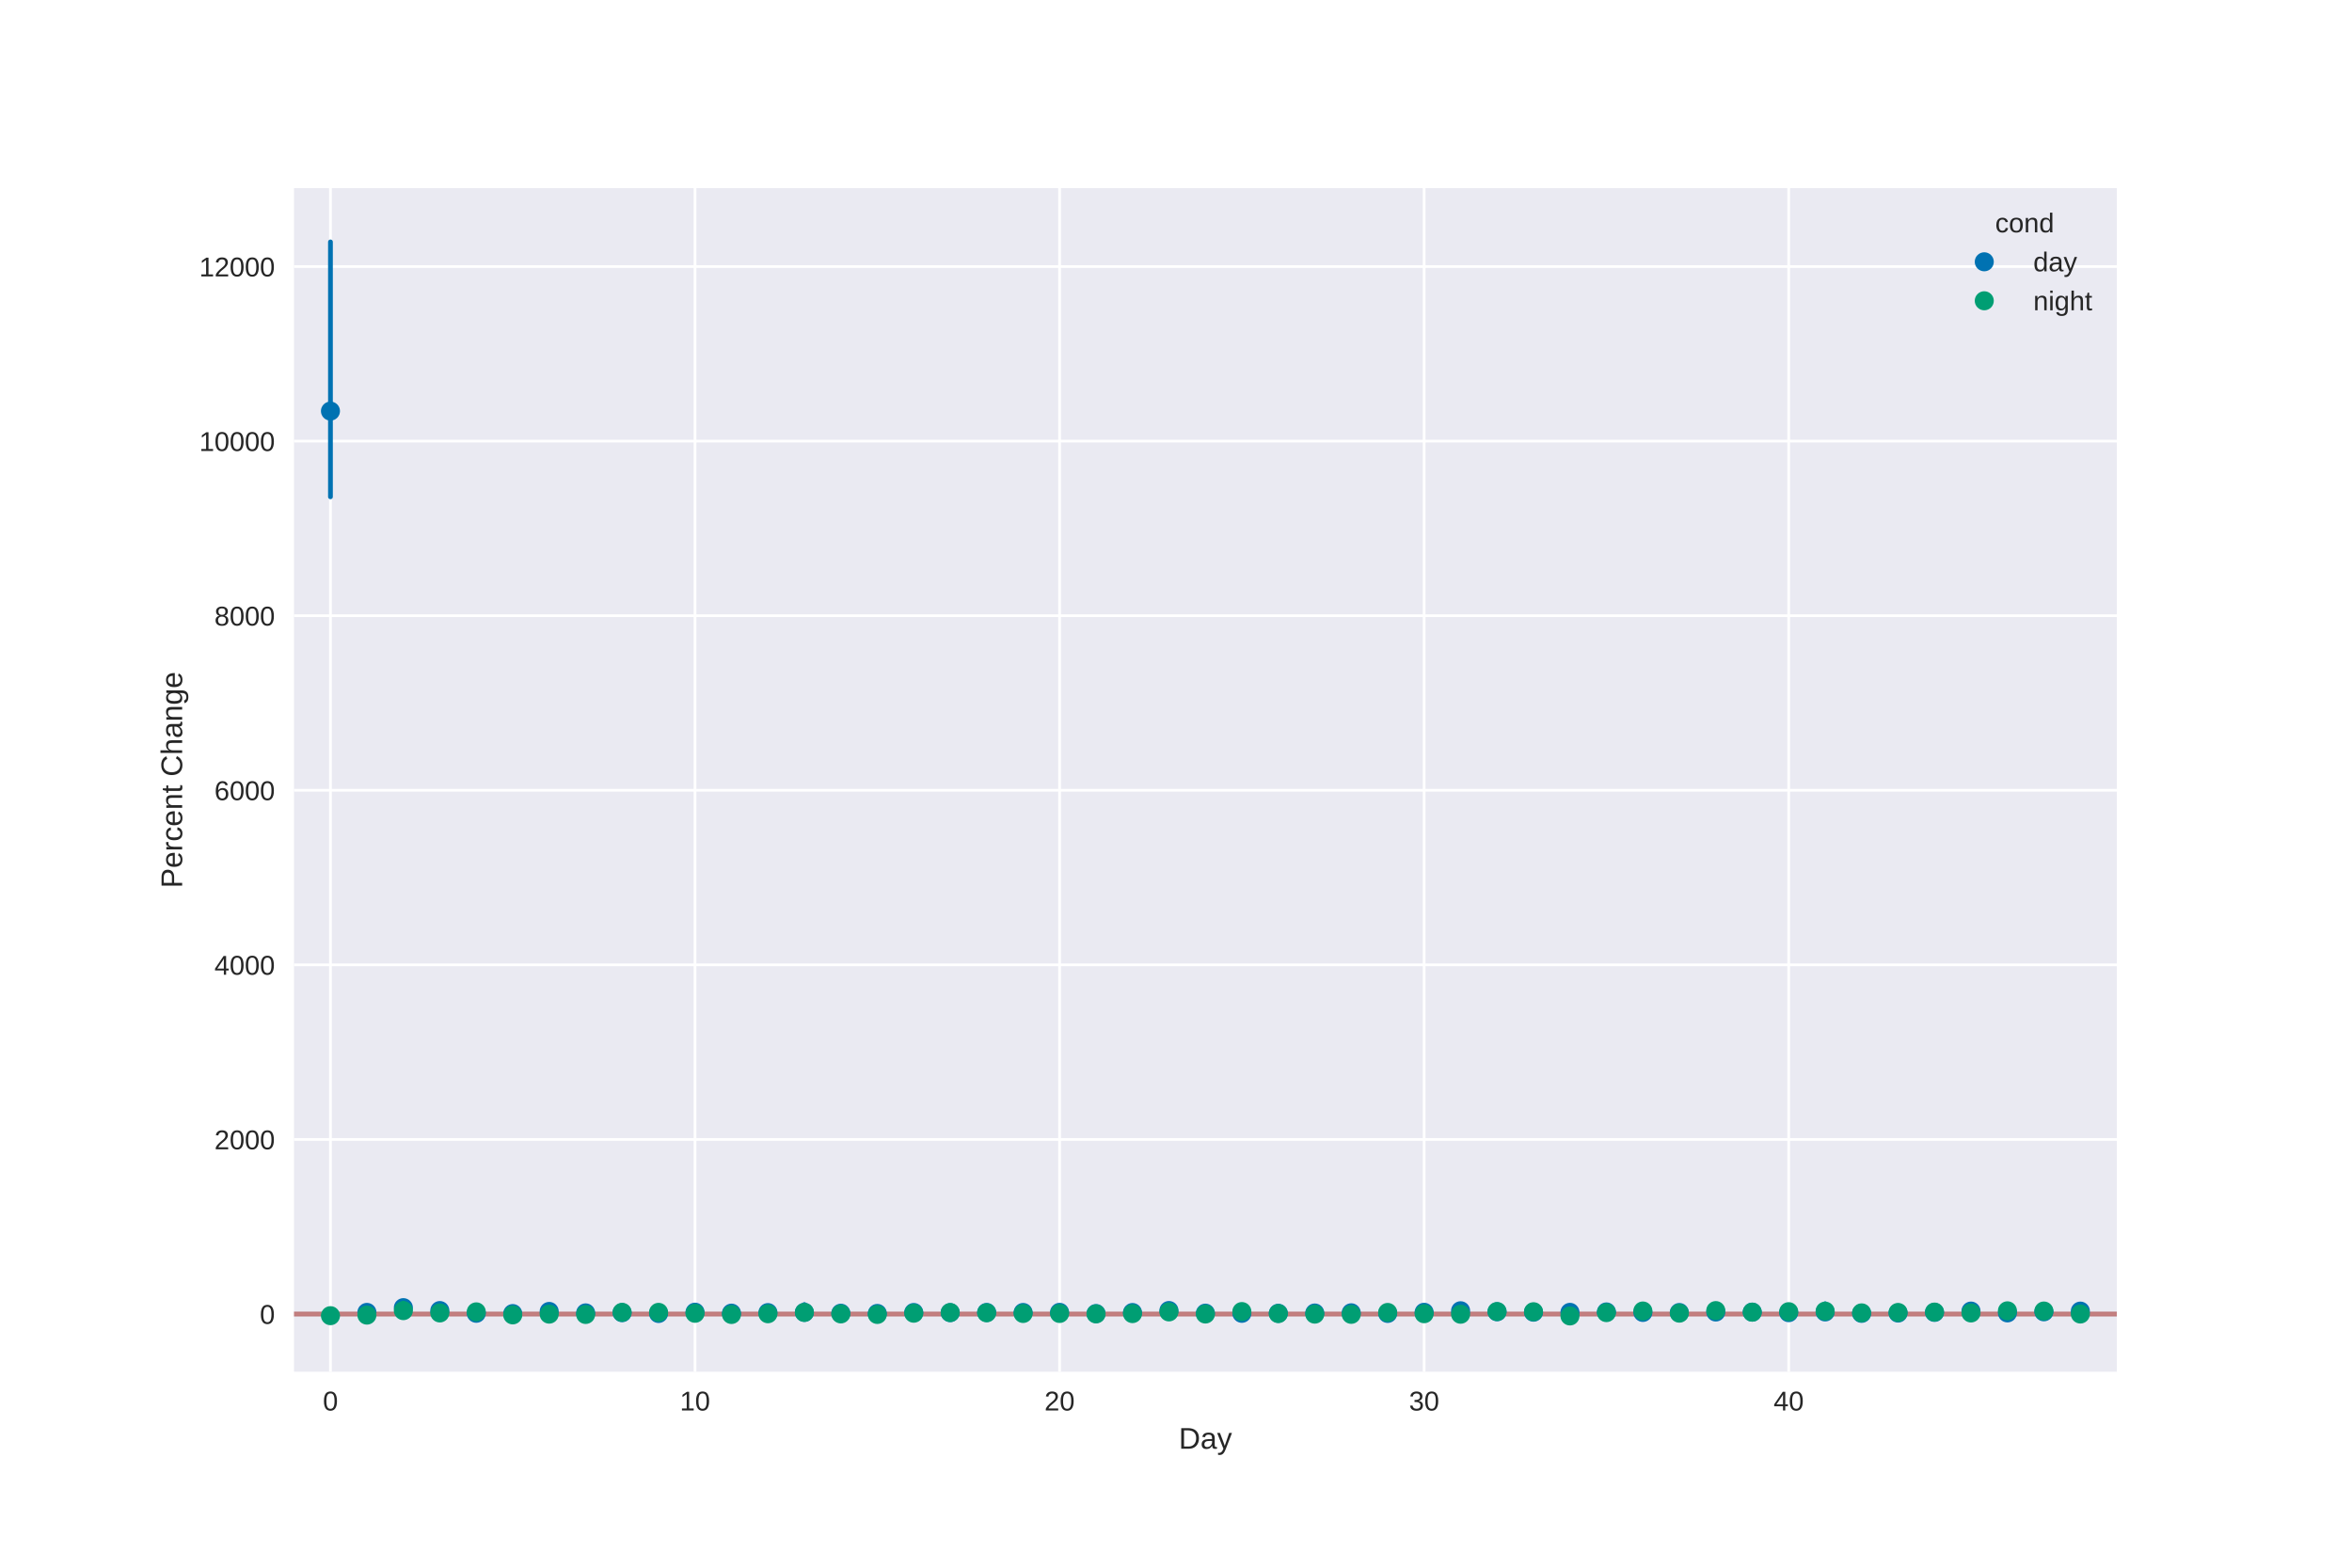 <?xml version="1.0" encoding="utf-8" standalone="no"?>
<!DOCTYPE svg PUBLIC "-//W3C//DTD SVG 1.1//EN"
  "http://www.w3.org/Graphics/SVG/1.1/DTD/svg11.dtd">
<!-- Created with matplotlib (http://matplotlib.org/) -->
<svg height="576pt" version="1.1" viewBox="0 0 864 576" width="864pt" xmlns="http://www.w3.org/2000/svg" xmlns:xlink="http://www.w3.org/1999/xlink">
 <defs>
  <style type="text/css">
*{stroke-linecap:butt;stroke-linejoin:round;}
  </style>
 </defs>
 <g id="figure_1">
  <g id="patch_1">
   <path d="M 0 576 
L 864 576 
L 864 0 
L 0 0 
z
" style="fill:#ffffff;"/>
  </g>
  <g id="axes_1">
   <g id="patch_2">
    <path d="M 108 504 
L 777.6 504 
L 777.6 69.12 
L 108 69.12 
z
" style="fill:#eaeaf2;"/>
   </g>
   <g id="matplotlib.axis_1">
    <g id="xtick_1">
     <g id="line2d_1">
      <path clip-path="url(#pec4bc08247)" d="M 121.392 504 
L 121.392 69.12 
" style="fill:none;stroke:#ffffff;stroke-linecap:round;"/>
     </g>
     <g id="line2d_2"/>
     <g id="text_1">
      <!-- 0 -->
      <defs>
       <path d="M 51.703 34.422 
Q 51.703 24.516 49.828 17.75 
Q 47.953 10.984 44.703 6.812 
Q 41.453 2.641 37.062 0.828 
Q 32.672 -0.984 27.688 -0.984 
Q 22.656 -0.984 18.312 0.828 
Q 13.969 2.641 10.766 6.781 
Q 7.562 10.938 5.734 17.703 
Q 3.906 24.469 3.906 34.422 
Q 3.906 44.828 5.734 51.641 
Q 7.562 58.453 10.781 62.5 
Q 14.016 66.547 18.406 68.188 
Q 22.797 69.828 27.984 69.828 
Q 32.906 69.828 37.219 68.188 
Q 41.547 66.547 44.766 62.5 
Q 48 58.453 49.844 51.641 
Q 51.703 44.828 51.703 34.422 
M 42.781 34.422 
Q 42.781 42.625 41.797 48.062 
Q 40.828 53.516 38.922 56.766 
Q 37.016 60.016 34.25 61.359 
Q 31.5 62.703 27.984 62.703 
Q 24.266 62.703 21.438 61.328 
Q 18.609 59.969 16.672 56.719 
Q 14.75 53.469 13.766 48.016 
Q 12.797 42.578 12.797 34.422 
Q 12.797 26.516 13.797 21.094 
Q 14.797 15.672 16.719 12.375 
Q 18.656 9.078 21.438 7.641 
Q 24.219 6.203 27.781 6.203 
Q 31.25 6.203 34.031 7.641 
Q 36.812 9.078 38.734 12.375 
Q 40.672 15.672 41.719 21.094 
Q 42.781 26.516 42.781 34.422 
" id="LiberationSans-30"/>
      </defs>
      <g style="fill:#262626;" transform="translate(118.612 518.247)scale(0.1 -0.1)">
       <use xlink:href="#LiberationSans-30"/>
      </g>
     </g>
    </g>
    <g id="xtick_2">
     <g id="line2d_3">
      <path clip-path="url(#pec4bc08247)" d="M 255.312 504 
L 255.312 69.12 
" style="fill:none;stroke:#ffffff;stroke-linecap:round;"/>
     </g>
     <g id="line2d_4"/>
     <g id="text_2">
      <!-- 10 -->
      <defs>
       <path d="M 7.625 0 
L 7.625 7.469 
L 25.141 7.469 
L 25.141 60.406 
L 9.625 49.312 
L 9.625 57.625 
L 25.875 68.797 
L 33.984 68.797 
L 33.984 7.469 
L 50.734 7.469 
L 50.734 0 
z
" id="LiberationSans-31"/>
      </defs>
      <g style="fill:#262626;" transform="translate(249.751 518.247)scale(0.1 -0.1)">
       <use xlink:href="#LiberationSans-31"/>
       <use x="55.615" xlink:href="#LiberationSans-30"/>
      </g>
     </g>
    </g>
    <g id="xtick_3">
     <g id="line2d_5">
      <path clip-path="url(#pec4bc08247)" d="M 389.232 504 
L 389.232 69.12 
" style="fill:none;stroke:#ffffff;stroke-linecap:round;"/>
     </g>
     <g id="line2d_6"/>
     <g id="text_3">
      <!-- 20 -->
      <defs>
       <path d="M 5.031 0 
L 5.031 6.203 
Q 7.516 11.922 11.109 16.281 
Q 14.703 20.656 18.656 24.188 
Q 22.609 27.734 26.484 30.766 
Q 30.375 33.797 33.5 36.812 
Q 36.625 39.844 38.547 43.156 
Q 40.484 46.484 40.484 50.688 
Q 40.484 53.609 39.594 55.828 
Q 38.719 58.062 37.062 59.562 
Q 35.406 61.078 33.078 61.828 
Q 30.766 62.594 27.938 62.594 
Q 25.297 62.594 22.969 61.859 
Q 20.656 61.141 18.844 59.672 
Q 17.047 58.203 15.891 56.031 
Q 14.75 53.859 14.406 50.984 
L 5.422 51.812 
Q 5.859 55.516 7.469 58.781 
Q 9.078 62.062 11.906 64.531 
Q 14.75 67 18.719 68.406 
Q 22.703 69.828 27.938 69.828 
Q 33.062 69.828 37.062 68.609 
Q 41.062 67.391 43.812 64.984 
Q 46.578 62.594 48.047 59.078 
Q 49.516 55.562 49.516 50.984 
Q 49.516 47.516 48.266 44.391 
Q 47.016 41.266 44.938 38.422 
Q 42.875 35.594 40.141 32.953 
Q 37.406 30.328 34.422 27.812 
Q 31.453 25.297 28.422 22.828 
Q 25.391 20.359 22.719 17.859 
Q 20.062 15.375 17.969 12.812 
Q 15.875 10.25 14.703 7.469 
L 50.594 7.469 
L 50.594 0 
z
" id="LiberationSans-32"/>
      </defs>
      <g style="fill:#262626;" transform="translate(383.671 518.247)scale(0.1 -0.1)">
       <use xlink:href="#LiberationSans-32"/>
       <use x="55.615" xlink:href="#LiberationSans-30"/>
      </g>
     </g>
    </g>
    <g id="xtick_4">
     <g id="line2d_7">
      <path clip-path="url(#pec4bc08247)" d="M 523.152 504 
L 523.152 69.12 
" style="fill:none;stroke:#ffffff;stroke-linecap:round;"/>
     </g>
     <g id="line2d_8"/>
     <g id="text_4">
      <!-- 30 -->
      <defs>
       <path d="M 51.219 19 
Q 51.219 14.266 49.672 10.547 
Q 48.141 6.844 45.188 4.266 
Q 42.234 1.703 37.859 0.359 
Q 33.5 -0.984 27.875 -0.984 
Q 21.484 -0.984 17.109 0.609 
Q 12.75 2.203 9.906 4.812 
Q 7.078 7.422 5.656 10.766 
Q 4.25 14.109 3.812 17.672 
L 12.891 18.5 
Q 13.281 15.766 14.328 13.516 
Q 15.375 11.281 17.188 9.672 
Q 19 8.062 21.625 7.172 
Q 24.266 6.297 27.875 6.297 
Q 34.516 6.297 38.297 9.562 
Q 42.094 12.844 42.094 19.281 
Q 42.094 23.094 40.406 25.406 
Q 38.719 27.734 36.203 29.031 
Q 33.688 30.328 30.734 30.766 
Q 27.781 31.203 25.297 31.203 
L 20.312 31.203 
L 20.312 38.812 
L 25.094 38.812 
Q 27.594 38.812 30.266 39.328 
Q 32.953 39.844 35.172 41.188 
Q 37.406 42.531 38.844 44.828 
Q 40.281 47.125 40.281 50.688 
Q 40.281 56.203 37.031 59.391 
Q 33.797 62.594 27.391 62.594 
Q 21.578 62.594 17.984 59.609 
Q 14.406 56.641 13.812 51.219 
L 4.984 51.906 
Q 5.516 56.453 7.469 59.812 
Q 9.422 63.188 12.422 65.406 
Q 15.438 67.625 19.281 68.719 
Q 23.141 69.828 27.484 69.828 
Q 33.25 69.828 37.391 68.375 
Q 41.547 66.938 44.188 64.469 
Q 46.828 62.016 48.062 58.688 
Q 49.312 55.375 49.312 51.609 
Q 49.312 48.578 48.484 45.938 
Q 47.656 43.312 45.891 41.203 
Q 44.141 39.109 41.422 37.594 
Q 38.719 36.078 34.906 35.297 
L 34.906 35.109 
Q 39.062 34.672 42.141 33.219 
Q 45.219 31.781 47.219 29.625 
Q 49.219 27.484 50.219 24.75 
Q 51.219 22.016 51.219 19 
" id="LiberationSans-33"/>
      </defs>
      <g style="fill:#262626;" transform="translate(517.591 518.247)scale(0.1 -0.1)">
       <use xlink:href="#LiberationSans-33"/>
       <use x="55.615" xlink:href="#LiberationSans-30"/>
      </g>
     </g>
    </g>
    <g id="xtick_5">
     <g id="line2d_9">
      <path clip-path="url(#pec4bc08247)" d="M 657.072 504 
L 657.072 69.12 
" style="fill:none;stroke:#ffffff;stroke-linecap:round;"/>
     </g>
     <g id="line2d_10"/>
     <g id="text_5">
      <!-- 40 -->
      <defs>
       <path d="M 43.016 15.578 
L 43.016 0 
L 34.719 0 
L 34.719 15.578 
L 2.297 15.578 
L 2.297 22.406 
L 33.797 68.797 
L 43.016 68.797 
L 43.016 22.516 
L 52.688 22.516 
L 52.688 15.578 
z
M 34.719 58.891 
Q 34.625 58.641 34.234 57.938 
Q 33.844 57.234 33.344 56.344 
Q 32.859 55.469 32.344 54.562 
Q 31.844 53.656 31.453 53.078 
L 13.812 27.094 
Q 13.578 26.703 13.109 26.062 
Q 12.641 25.438 12.156 24.781 
Q 11.672 24.125 11.172 23.484 
Q 10.688 22.859 10.406 22.516 
L 34.719 22.516 
z
" id="LiberationSans-34"/>
      </defs>
      <g style="fill:#262626;" transform="translate(651.511 518.247)scale(0.1 -0.1)">
       <use xlink:href="#LiberationSans-34"/>
       <use x="55.615" xlink:href="#LiberationSans-30"/>
      </g>
     </g>
    </g>
    <g id="text_6">
     <!-- Day -->
     <defs>
      <path d="M 67.438 35.109 
Q 67.438 26.516 64.844 19.938 
Q 62.25 13.375 57.75 8.953 
Q 53.266 4.547 47.141 2.266 
Q 41.016 0 33.938 0 
L 8.203 0 
L 8.203 68.797 
L 30.953 68.797 
Q 38.922 68.797 45.625 66.812 
Q 52.344 64.844 57.172 60.719 
Q 62.016 56.594 64.719 50.234 
Q 67.438 43.891 67.438 35.109 
M 58.062 35.109 
Q 58.062 42.094 56.047 47.047 
Q 54.047 52 50.438 55.172 
Q 46.828 58.344 41.797 59.828 
Q 36.766 61.328 30.766 61.328 
L 17.531 61.328 
L 17.531 7.469 
L 32.859 7.469 
Q 38.281 7.469 42.891 9.219 
Q 47.516 10.984 50.875 14.453 
Q 54.25 17.922 56.156 23.094 
Q 58.062 28.266 58.062 35.109 
" id="LiberationSans-44"/>
      <path d="M 20.219 -0.984 
Q 12.25 -0.984 8.25 3.219 
Q 4.25 7.422 4.25 14.75 
Q 4.25 19.969 6.219 23.312 
Q 8.203 26.656 11.391 28.562 
Q 14.594 30.469 18.688 31.203 
Q 22.797 31.938 27.047 32.031 
L 38.922 32.234 
L 38.922 35.109 
Q 38.922 38.375 38.234 40.672 
Q 37.547 42.969 36.125 44.375 
Q 34.719 45.797 32.594 46.453 
Q 30.469 47.125 27.594 47.125 
Q 25.047 47.125 23 46.75 
Q 20.953 46.391 19.438 45.438 
Q 17.922 44.484 16.984 42.844 
Q 16.062 41.219 15.766 38.719 
L 6.594 39.547 
Q 7.078 42.672 8.438 45.281 
Q 9.812 47.906 12.328 49.797 
Q 14.844 51.703 18.625 52.75 
Q 22.406 53.812 27.781 53.812 
Q 37.75 53.812 42.766 49.234 
Q 47.797 44.672 47.797 36.031 
L 47.797 13.281 
Q 47.797 9.375 48.828 7.391 
Q 49.859 5.422 52.734 5.422 
Q 53.469 5.422 54.203 5.516 
Q 54.938 5.609 55.609 5.766 
L 55.609 0.297 
Q 53.953 -0.094 52.312 -0.281 
Q 50.688 -0.484 48.828 -0.484 
Q 46.344 -0.484 44.562 0.172 
Q 42.781 0.828 41.656 2.172 
Q 40.531 3.516 39.938 5.484 
Q 39.359 7.469 39.203 10.109 
L 38.922 10.109 
Q 37.5 7.562 35.812 5.516 
Q 34.125 3.469 31.875 2.031 
Q 29.641 0.594 26.781 -0.188 
Q 23.922 -0.984 20.219 -0.984 
M 22.219 5.609 
Q 26.422 5.609 29.562 7.141 
Q 32.719 8.688 34.781 11.078 
Q 36.859 13.484 37.891 16.312 
Q 38.922 19.141 38.922 21.734 
L 38.922 26.078 
L 29.297 25.875 
Q 26.078 25.828 23.172 25.406 
Q 20.266 25 18.062 23.781 
Q 15.875 22.562 14.578 20.359 
Q 13.281 18.172 13.281 14.594 
Q 13.281 10.297 15.594 7.953 
Q 17.922 5.609 22.219 5.609 
" id="LiberationSans-61"/>
      <path d="M 29.5 0 
Q 27.641 -4.781 25.703 -8.609 
Q 23.781 -12.453 21.391 -15.156 
Q 19 -17.875 16.062 -19.312 
Q 13.141 -20.75 9.328 -20.75 
Q 7.672 -20.75 6.25 -20.656 
Q 4.828 -20.562 3.266 -20.219 
L 3.266 -13.625 
Q 4.203 -13.766 5.375 -13.844 
Q 6.547 -13.922 7.375 -13.922 
Q 11.234 -13.922 14.547 -11.031 
Q 17.875 -8.156 20.359 -1.859 
L 21.188 0.25 
L 0.25 52.828 
L 9.625 52.828 
L 20.75 23.641 
Q 21.234 22.312 21.984 20.109 
Q 22.75 17.922 23.5 15.719 
Q 24.266 13.531 24.844 11.766 
Q 25.438 10.016 25.531 9.578 
Q 25.688 10.109 26.25 11.688 
Q 26.812 13.281 27.516 15.234 
Q 28.219 17.188 28.953 19.188 
Q 29.688 21.188 30.172 22.656 
L 40.531 52.828 
L 49.812 52.828 
z
" id="LiberationSans-79"/>
     </defs>
     <g style="fill:#262626;" transform="translate(433.019 532.293)scale(0.11 -0.11)">
      <use xlink:href="#LiberationSans-44"/>
      <use x="72.217" xlink:href="#LiberationSans-61"/>
      <use x="127.832" xlink:href="#LiberationSans-79"/>
     </g>
    </g>
   </g>
   <g id="matplotlib.axis_2">
    <g id="ytick_1">
     <g id="line2d_11">
      <path clip-path="url(#pec4bc08247)" d="M 108 482.796 
L 777.6 482.796 
" style="fill:none;stroke:#ffffff;stroke-linecap:round;"/>
     </g>
     <g id="line2d_12"/>
     <g id="text_7">
      <!-- 0 -->
      <g style="fill:#262626;" transform="translate(95.439 486.419)scale(0.1 -0.1)">
       <use xlink:href="#LiberationSans-30"/>
      </g>
     </g>
    </g>
    <g id="ytick_2">
     <g id="line2d_13">
      <path clip-path="url(#pec4bc08247)" d="M 108 418.652 
L 777.6 418.652 
" style="fill:none;stroke:#ffffff;stroke-linecap:round;"/>
     </g>
     <g id="line2d_14"/>
     <g id="text_8">
      <!-- 2000 -->
      <g style="fill:#262626;" transform="translate(78.756 422.276)scale(0.1 -0.1)">
       <use xlink:href="#LiberationSans-32"/>
       <use x="55.615" xlink:href="#LiberationSans-30"/>
       <use x="111.23" xlink:href="#LiberationSans-30"/>
       <use x="166.846" xlink:href="#LiberationSans-30"/>
      </g>
     </g>
    </g>
    <g id="ytick_3">
     <g id="line2d_15">
      <path clip-path="url(#pec4bc08247)" d="M 108 354.509 
L 777.6 354.509 
" style="fill:none;stroke:#ffffff;stroke-linecap:round;"/>
     </g>
     <g id="line2d_16"/>
     <g id="text_9">
      <!-- 4000 -->
      <g style="fill:#262626;" transform="translate(78.756 358.132)scale(0.1 -0.1)">
       <use xlink:href="#LiberationSans-34"/>
       <use x="55.615" xlink:href="#LiberationSans-30"/>
       <use x="111.23" xlink:href="#LiberationSans-30"/>
       <use x="166.846" xlink:href="#LiberationSans-30"/>
      </g>
     </g>
    </g>
    <g id="ytick_4">
     <g id="line2d_17">
      <path clip-path="url(#pec4bc08247)" d="M 108 290.365 
L 777.6 290.365 
" style="fill:none;stroke:#ffffff;stroke-linecap:round;"/>
     </g>
     <g id="line2d_18"/>
     <g id="text_10">
      <!-- 6000 -->
      <defs>
       <path d="M 51.219 22.516 
Q 51.219 17.328 49.781 13 
Q 48.344 8.688 45.531 5.578 
Q 42.719 2.484 38.562 0.75 
Q 34.422 -0.984 29 -0.984 
Q 23 -0.984 18.5 1.312 
Q 14.016 3.609 11.031 7.922 
Q 8.062 12.25 6.562 18.531 
Q 5.078 24.812 5.078 32.812 
Q 5.078 42 6.766 48.922 
Q 8.453 55.859 11.625 60.5 
Q 14.797 65.141 19.359 67.484 
Q 23.922 69.828 29.688 69.828 
Q 33.203 69.828 36.281 69.094 
Q 39.359 68.359 41.875 66.719 
Q 44.391 65.094 46.281 62.406 
Q 48.188 59.719 49.312 55.812 
L 40.922 54.297 
Q 39.547 58.734 36.547 60.719 
Q 33.547 62.703 29.594 62.703 
Q 25.984 62.703 23.047 60.984 
Q 20.125 59.281 18.062 55.875 
Q 16.016 52.484 14.906 47.359 
Q 13.812 42.234 13.812 35.406 
Q 16.219 39.844 20.562 42.156 
Q 24.906 44.484 30.516 44.484 
Q 35.203 44.484 39.016 42.969 
Q 42.828 41.453 45.531 38.594 
Q 48.25 35.75 49.734 31.672 
Q 51.219 27.594 51.219 22.516 
M 42.281 22.125 
Q 42.281 25.688 41.406 28.562 
Q 40.531 31.453 38.766 33.469 
Q 37.016 35.5 34.422 36.594 
Q 31.844 37.703 28.422 37.703 
Q 26.031 37.703 23.578 36.984 
Q 21.141 36.281 19.156 34.688 
Q 17.188 33.109 15.938 30.516 
Q 14.703 27.938 14.703 24.219 
Q 14.703 20.406 15.672 17.109 
Q 16.656 13.812 18.484 11.375 
Q 20.312 8.938 22.891 7.516 
Q 25.484 6.109 28.719 6.109 
Q 31.891 6.109 34.406 7.203 
Q 36.922 8.297 38.672 10.375 
Q 40.438 12.453 41.359 15.422 
Q 42.281 18.406 42.281 22.125 
" id="LiberationSans-36"/>
      </defs>
      <g style="fill:#262626;" transform="translate(78.756 293.989)scale(0.1 -0.1)">
       <use xlink:href="#LiberationSans-36"/>
       <use x="55.615" xlink:href="#LiberationSans-30"/>
       <use x="111.23" xlink:href="#LiberationSans-30"/>
       <use x="166.846" xlink:href="#LiberationSans-30"/>
      </g>
     </g>
    </g>
    <g id="ytick_5">
     <g id="line2d_19">
      <path clip-path="url(#pec4bc08247)" d="M 108 226.222 
L 777.6 226.222 
" style="fill:none;stroke:#ffffff;stroke-linecap:round;"/>
     </g>
     <g id="line2d_20"/>
     <g id="text_11">
      <!-- 8000 -->
      <defs>
       <path d="M 51.266 19.188 
Q 51.266 14.797 49.875 11.109 
Q 48.484 7.422 45.625 4.734 
Q 42.781 2.047 38.328 0.531 
Q 33.891 -0.984 27.828 -0.984 
Q 21.781 -0.984 17.359 0.531 
Q 12.938 2.047 10.031 4.703 
Q 7.125 7.375 5.734 11.062 
Q 4.344 14.75 4.344 19.094 
Q 4.344 22.859 5.484 25.781 
Q 6.641 28.719 8.562 30.828 
Q 10.5 32.953 12.969 34.25 
Q 15.438 35.547 18.062 35.984 
L 18.062 36.188 
Q 15.188 36.859 12.906 38.375 
Q 10.641 39.891 9.094 42.016 
Q 7.562 44.141 6.75 46.719 
Q 5.953 49.312 5.953 52.203 
Q 5.953 55.812 7.344 59 
Q 8.734 62.203 11.469 64.625 
Q 14.203 67.047 18.25 68.438 
Q 22.312 69.828 27.641 69.828 
Q 33.25 69.828 37.375 68.406 
Q 41.5 67 44.203 64.578 
Q 46.922 62.156 48.234 58.938 
Q 49.562 55.719 49.562 52.094 
Q 49.562 49.266 48.75 46.672 
Q 47.953 44.094 46.406 41.969 
Q 44.875 39.844 42.594 38.344 
Q 40.328 36.859 37.359 36.281 
L 37.359 36.078 
Q 40.328 35.594 42.859 34.297 
Q 45.406 33.016 47.266 30.891 
Q 49.125 28.766 50.188 25.828 
Q 51.266 22.906 51.266 19.188 
M 40.438 51.609 
Q 40.438 54.203 39.766 56.344 
Q 39.109 58.5 37.594 60.031 
Q 36.078 61.578 33.641 62.422 
Q 31.203 63.281 27.641 63.281 
Q 24.172 63.281 21.781 62.422 
Q 19.391 61.578 17.844 60.031 
Q 16.312 58.5 15.625 56.344 
Q 14.938 54.203 14.938 51.609 
Q 14.938 49.562 15.469 47.406 
Q 16.016 45.266 17.422 43.5 
Q 18.844 41.75 21.328 40.625 
Q 23.828 39.5 27.734 39.5 
Q 31.891 39.5 34.406 40.625 
Q 36.922 41.75 38.25 43.5 
Q 39.594 45.266 40.016 47.406 
Q 40.438 49.562 40.438 51.609 
M 42.141 20.016 
Q 42.141 22.516 41.453 24.828 
Q 40.766 27.156 39.109 28.938 
Q 37.453 30.719 34.641 31.812 
Q 31.844 32.906 27.641 32.906 
Q 23.781 32.906 21.062 31.812 
Q 18.359 30.719 16.672 28.906 
Q 14.984 27.094 14.203 24.719 
Q 13.422 22.359 13.422 19.828 
Q 13.422 16.656 14.203 14.031 
Q 14.984 11.422 16.688 9.547 
Q 18.406 7.672 21.188 6.641 
Q 23.969 5.609 27.938 5.609 
Q 31.938 5.609 34.672 6.641 
Q 37.406 7.672 39.062 9.547 
Q 40.719 11.422 41.422 14.078 
Q 42.141 16.75 42.141 20.016 
" id="LiberationSans-38"/>
      </defs>
      <g style="fill:#262626;" transform="translate(78.756 229.845)scale(0.1 -0.1)">
       <use xlink:href="#LiberationSans-38"/>
       <use x="55.615" xlink:href="#LiberationSans-30"/>
       <use x="111.23" xlink:href="#LiberationSans-30"/>
       <use x="166.846" xlink:href="#LiberationSans-30"/>
      </g>
     </g>
    </g>
    <g id="ytick_6">
     <g id="line2d_21">
      <path clip-path="url(#pec4bc08247)" d="M 108 162.079 
L 777.6 162.079 
" style="fill:none;stroke:#ffffff;stroke-linecap:round;"/>
     </g>
     <g id="line2d_22"/>
     <g id="text_12">
      <!-- 10000 -->
      <g style="fill:#262626;" transform="translate(73.195 165.702)scale(0.1 -0.1)">
       <use xlink:href="#LiberationSans-31"/>
       <use x="55.615" xlink:href="#LiberationSans-30"/>
       <use x="111.23" xlink:href="#LiberationSans-30"/>
       <use x="166.846" xlink:href="#LiberationSans-30"/>
       <use x="222.461" xlink:href="#LiberationSans-30"/>
      </g>
     </g>
    </g>
    <g id="ytick_7">
     <g id="line2d_23">
      <path clip-path="url(#pec4bc08247)" d="M 108 97.935 
L 777.6 97.935 
" style="fill:none;stroke:#ffffff;stroke-linecap:round;"/>
     </g>
     <g id="line2d_24"/>
     <g id="text_13">
      <!-- 12000 -->
      <g style="fill:#262626;" transform="translate(73.195 101.559)scale(0.1 -0.1)">
       <use xlink:href="#LiberationSans-31"/>
       <use x="55.615" xlink:href="#LiberationSans-32"/>
       <use x="111.23" xlink:href="#LiberationSans-30"/>
       <use x="166.846" xlink:href="#LiberationSans-30"/>
       <use x="222.461" xlink:href="#LiberationSans-30"/>
      </g>
     </g>
    </g>
    <g id="text_14">
     <!-- Percent Change -->
     <defs>
      <path d="M 61.422 48.094 
Q 61.422 43.609 59.938 39.719 
Q 58.453 35.844 55.5 32.984 
Q 52.547 30.125 48.094 28.469 
Q 43.656 26.812 37.75 26.812 
L 17.531 26.812 
L 17.531 0 
L 8.203 0 
L 8.203 68.797 
L 37.156 68.797 
Q 43.266 68.797 47.797 67.312 
Q 52.344 65.828 55.375 63.109 
Q 58.406 60.406 59.906 56.562 
Q 61.422 52.734 61.422 48.094 
M 52.047 48 
Q 52.047 54.547 48.047 57.938 
Q 44.047 61.328 36.031 61.328 
L 17.531 61.328 
L 17.531 34.188 
L 36.422 34.188 
Q 44.484 34.188 48.266 37.75 
Q 52.047 41.312 52.047 48 
" id="LiberationSans-50"/>
      <path d="M 13.484 24.562 
Q 13.484 20.406 14.328 16.906 
Q 15.188 13.422 16.969 10.906 
Q 18.75 8.406 21.531 7 
Q 24.312 5.609 28.219 5.609 
Q 33.938 5.609 37.375 7.906 
Q 40.828 10.203 42.047 13.719 
L 49.75 11.531 
Q 48.922 9.328 47.438 7.109 
Q 45.953 4.891 43.453 3.094 
Q 40.969 1.312 37.234 0.156 
Q 33.5 -0.984 28.219 -0.984 
Q 16.5 -0.984 10.375 6 
Q 4.25 12.984 4.25 26.766 
Q 4.25 34.188 6.094 39.328 
Q 7.953 44.484 11.172 47.703 
Q 14.406 50.922 18.703 52.359 
Q 23 53.812 27.875 53.812 
Q 34.516 53.812 38.984 51.656 
Q 43.453 49.516 46.156 45.719 
Q 48.875 41.938 50.016 36.812 
Q 51.172 31.688 51.172 25.734 
L 51.172 24.562 
z
M 42.094 31.297 
Q 41.359 39.656 37.844 43.484 
Q 34.328 47.312 27.734 47.312 
Q 25.531 47.312 23.109 46.609 
Q 20.703 45.906 18.656 44.094 
Q 16.609 42.281 15.188 39.172 
Q 13.766 36.078 13.578 31.297 
z
" id="LiberationSans-65"/>
      <path d="M 6.938 0 
L 6.938 40.531 
Q 6.938 42.188 6.906 43.922 
Q 6.891 45.656 6.828 47.266 
Q 6.781 48.875 6.734 50.281 
Q 6.688 51.703 6.641 52.828 
L 14.938 52.828 
Q 14.984 51.703 15.062 50.266 
Q 15.141 48.828 15.203 47.312 
Q 15.281 45.797 15.297 44.406 
Q 15.328 43.016 15.328 42.047 
L 15.531 42.047 
Q 16.453 45.062 17.5 47.281 
Q 18.562 49.516 19.969 50.953 
Q 21.391 52.391 23.344 53.094 
Q 25.297 53.812 28.078 53.812 
Q 29.156 53.812 30.125 53.641 
Q 31.109 53.469 31.641 53.328 
L 31.641 45.266 
Q 30.766 45.516 29.594 45.625 
Q 28.422 45.75 26.953 45.75 
Q 23.922 45.75 21.797 44.375 
Q 19.672 43.016 18.328 40.594 
Q 17 38.188 16.359 34.844 
Q 15.719 31.5 15.719 27.547 
L 15.719 0 
z
" id="LiberationSans-72"/>
      <path d="M 13.422 26.656 
Q 13.422 22.125 14.078 18.312 
Q 14.75 14.5 16.312 11.734 
Q 17.875 8.984 20.438 7.469 
Q 23 5.953 26.766 5.953 
Q 31.453 5.953 34.594 8.484 
Q 37.75 11.031 38.484 16.312 
L 47.359 15.719 
Q 46.922 12.453 45.453 9.422 
Q 44 6.391 41.484 4.094 
Q 38.969 1.812 35.344 0.406 
Q 31.734 -0.984 27 -0.984 
Q 20.797 -0.984 16.453 1.109 
Q 12.109 3.219 9.391 6.906 
Q 6.688 10.594 5.469 15.594 
Q 4.25 20.609 4.25 26.469 
Q 4.25 31.781 5.125 35.859 
Q 6 39.938 7.594 42.984 
Q 9.188 46.047 11.328 48.125 
Q 13.484 50.203 15.984 51.438 
Q 18.5 52.688 21.281 53.25 
Q 24.078 53.812 26.906 53.812 
Q 31.344 53.812 34.812 52.594 
Q 38.281 51.375 40.797 49.25 
Q 43.312 47.125 44.875 44.234 
Q 46.438 41.359 47.078 38.031 
L 38.031 37.359 
Q 37.359 41.75 34.562 44.328 
Q 31.781 46.922 26.656 46.922 
Q 22.906 46.922 20.391 45.672 
Q 17.875 44.438 16.312 41.922 
Q 14.75 39.406 14.078 35.594 
Q 13.422 31.781 13.422 26.656 
" id="LiberationSans-63"/>
      <path d="M 40.281 0 
L 40.281 33.5 
Q 40.281 37.359 39.719 39.938 
Q 39.156 42.531 37.891 44.109 
Q 36.625 45.703 34.547 46.359 
Q 32.469 47.016 29.391 47.016 
Q 26.266 47.016 23.75 45.922 
Q 21.234 44.828 19.453 42.75 
Q 17.672 40.672 16.688 37.625 
Q 15.719 34.578 15.719 30.609 
L 15.719 0 
L 6.938 0 
L 6.938 41.547 
Q 6.938 43.219 6.906 45.047 
Q 6.891 46.875 6.828 48.5 
Q 6.781 50.141 6.734 51.312 
Q 6.688 52.484 6.641 52.828 
L 14.938 52.828 
Q 14.984 52.594 15.031 51.516 
Q 15.094 50.438 15.156 49.047 
Q 15.234 47.656 15.281 46.219 
Q 15.328 44.781 15.328 43.797 
L 15.484 43.797 
Q 16.75 46.094 18.266 47.953 
Q 19.781 49.812 21.781 51.094 
Q 23.781 52.391 26.359 53.094 
Q 28.953 53.812 32.375 53.812 
Q 36.766 53.812 39.938 52.734 
Q 43.109 51.656 45.156 49.406 
Q 47.219 47.172 48.172 43.625 
Q 49.125 40.094 49.125 35.203 
L 49.125 0 
z
" id="LiberationSans-6e"/>
      <path d="M 27.047 0.391 
Q 25.047 -0.141 22.969 -0.453 
Q 20.906 -0.781 18.172 -0.781 
Q 7.625 -0.781 7.625 11.188 
L 7.625 46.438 
L 1.516 46.438 
L 1.516 52.828 
L 7.953 52.828 
L 10.547 64.656 
L 16.406 64.656 
L 16.406 52.828 
L 26.172 52.828 
L 26.172 46.438 
L 16.406 46.438 
L 16.406 13.094 
Q 16.406 9.281 17.641 7.734 
Q 18.891 6.203 21.969 6.203 
Q 23.25 6.203 24.438 6.391 
Q 25.641 6.594 27.047 6.891 
z
" id="LiberationSans-74"/>
      <path id="LiberationSans-20"/>
      <path d="M 38.672 62.203 
Q 32.812 62.203 28.297 60.25 
Q 23.781 58.297 20.719 54.688 
Q 17.672 51.078 16.109 46 
Q 14.547 40.922 14.547 34.719 
Q 14.547 28.516 16.234 23.359 
Q 17.922 18.219 21.062 14.5 
Q 24.219 10.797 28.781 8.734 
Q 33.344 6.688 39.062 6.688 
Q 43.062 6.688 46.359 7.734 
Q 49.656 8.797 52.312 10.688 
Q 54.984 12.594 57.078 15.203 
Q 59.188 17.828 60.797 21 
L 68.406 17.188 
Q 66.547 13.328 63.812 10 
Q 61.078 6.688 57.391 4.25 
Q 53.719 1.812 49.047 0.406 
Q 44.391 -0.984 38.625 -0.984 
Q 30.281 -0.984 24 1.672 
Q 17.719 4.344 13.5 9.109 
Q 9.281 13.875 7.172 20.406 
Q 5.078 26.953 5.078 34.719 
Q 5.078 42.781 7.297 49.266 
Q 9.516 55.766 13.781 60.328 
Q 18.062 64.891 24.312 67.359 
Q 30.562 69.828 38.578 69.828 
Q 49.562 69.828 56.938 65.531 
Q 64.312 61.234 67.781 52.781 
L 58.938 49.859 
Q 57.953 52.297 56.297 54.516 
Q 54.641 56.734 52.141 58.438 
Q 49.656 60.156 46.312 61.172 
Q 42.969 62.203 38.672 62.203 
" id="LiberationSans-43"/>
      <path d="M 15.484 43.797 
Q 16.938 46.484 18.641 48.359 
Q 20.359 50.25 22.406 51.469 
Q 24.469 52.688 26.906 53.25 
Q 29.344 53.812 32.375 53.812 
Q 37.453 53.812 40.703 52.438 
Q 43.953 51.078 45.828 48.609 
Q 47.703 46.141 48.406 42.719 
Q 49.125 39.312 49.125 35.203 
L 49.125 0 
L 40.281 0 
L 40.281 33.5 
Q 40.281 36.859 39.859 39.391 
Q 39.453 41.938 38.281 43.625 
Q 37.109 45.312 34.953 46.156 
Q 32.812 47.016 29.391 47.016 
Q 26.266 47.016 23.75 45.891 
Q 21.234 44.781 19.453 42.719 
Q 17.672 40.672 16.688 37.734 
Q 15.719 34.812 15.719 31.156 
L 15.719 0 
L 6.938 0 
L 6.938 72.469 
L 15.719 72.469 
L 15.719 53.609 
Q 15.719 52 15.672 50.391 
Q 15.625 48.781 15.547 47.406 
Q 15.484 46.047 15.422 45.094 
Q 15.375 44.141 15.328 43.797 
z
" id="LiberationSans-68"/>
      <path d="M 26.766 -20.75 
Q 22.219 -20.75 18.703 -19.812 
Q 15.188 -18.891 12.688 -17.156 
Q 10.203 -15.438 8.641 -13.031 
Q 7.078 -10.641 6.391 -7.719 
L 15.234 -6.453 
Q 16.109 -10.109 19.109 -12.078 
Q 22.125 -14.062 27 -14.062 
Q 29.984 -14.062 32.422 -13.234 
Q 34.859 -12.406 36.562 -10.562 
Q 38.281 -8.734 39.203 -5.797 
Q 40.141 -2.875 40.141 1.312 
L 40.141 9.812 
L 40.047 9.812 
Q 39.062 7.812 37.625 5.984 
Q 36.188 4.156 34.109 2.734 
Q 32.031 1.312 29.297 0.453 
Q 26.562 -0.391 23.047 -0.391 
Q 18.016 -0.391 14.422 1.297 
Q 10.844 2.984 8.562 6.344 
Q 6.297 9.719 5.25 14.719 
Q 4.203 19.734 4.203 26.312 
Q 4.203 32.672 5.25 37.75 
Q 6.297 42.828 8.656 46.359 
Q 11.031 49.906 14.812 51.781 
Q 18.609 53.656 24.031 53.656 
Q 29.641 53.656 33.766 51.094 
Q 37.891 48.531 40.141 43.797 
L 40.234 43.797 
Q 40.234 45.016 40.297 46.531 
Q 40.375 48.047 40.453 49.391 
Q 40.531 50.734 40.625 51.703 
Q 40.719 52.688 40.828 52.828 
L 49.172 52.828 
Q 49.125 52.391 49.078 51.344 
Q 49.031 50.297 48.969 48.828 
Q 48.922 47.359 48.891 45.578 
Q 48.875 43.797 48.875 41.891 
L 48.875 1.516 
Q 48.875 -9.578 43.422 -15.156 
Q 37.984 -20.75 26.766 -20.75 
M 40.141 26.422 
Q 40.141 31.938 38.938 35.859 
Q 37.75 39.797 35.797 42.281 
Q 33.844 44.781 31.328 45.953 
Q 28.812 47.125 26.172 47.125 
Q 22.797 47.125 20.375 45.953 
Q 17.969 44.781 16.375 42.266 
Q 14.797 39.75 14.031 35.812 
Q 13.281 31.891 13.281 26.422 
Q 13.281 20.703 14.031 16.812 
Q 14.797 12.938 16.359 10.547 
Q 17.922 8.156 20.312 7.125 
Q 22.703 6.109 26.031 6.109 
Q 28.656 6.109 31.172 7.219 
Q 33.688 8.344 35.688 10.781 
Q 37.703 13.234 38.922 17.094 
Q 40.141 20.953 40.141 26.422 
" id="LiberationSans-67"/>
     </defs>
     <g style="fill:#262626;" transform="translate(66.913 326.306)rotate(-90)scale(0.11 -0.11)">
      <use xlink:href="#LiberationSans-50"/>
      <use x="66.699" xlink:href="#LiberationSans-65"/>
      <use x="122.314" xlink:href="#LiberationSans-72"/>
      <use x="155.615" xlink:href="#LiberationSans-63"/>
      <use x="205.615" xlink:href="#LiberationSans-65"/>
      <use x="261.23" xlink:href="#LiberationSans-6e"/>
      <use x="316.846" xlink:href="#LiberationSans-74"/>
      <use x="344.629" xlink:href="#LiberationSans-20"/>
      <use x="372.412" xlink:href="#LiberationSans-43"/>
      <use x="444.629" xlink:href="#LiberationSans-68"/>
      <use x="500.244" xlink:href="#LiberationSans-61"/>
      <use x="555.859" xlink:href="#LiberationSans-6e"/>
      <use x="611.475" xlink:href="#LiberationSans-67"/>
      <use x="667.09" xlink:href="#LiberationSans-65"/>
     </g>
    </g>
   </g>
   <g id="line2d_25">
    <path clip-path="url(#pec4bc08247)" d="M 108 482.796 
L 777.6 482.796 
" style="fill:none;opacity:0.5;stroke:#8b0000;stroke-linecap:round;stroke-width:1.75;"/>
   </g>
   <g id="line2d_26">
    <path clip-path="url(#pec4bc08247)" d="M 121.392 182.538 
L 121.392 88.887 
" style="fill:none;stroke:#0072b2;stroke-linecap:round;stroke-width:1.75;"/>
   </g>
   <g id="line2d_27">
    <path clip-path="url(#pec4bc08247)" d="M 134.784 483.654 
L 134.784 481.875 
" style="fill:none;stroke:#0072b2;stroke-linecap:round;stroke-width:1.75;"/>
   </g>
   <g id="line2d_28">
    <path clip-path="url(#pec4bc08247)" d="M 148.176 482.064 
L 148.176 479.411 
" style="fill:none;stroke:#0072b2;stroke-linecap:round;stroke-width:1.75;"/>
   </g>
   <g id="line2d_29">
    <path clip-path="url(#pec4bc08247)" d="M 161.568 482.6 
L 161.568 480.477 
" style="fill:none;stroke:#0072b2;stroke-linecap:round;stroke-width:1.75;"/>
   </g>
   <g id="line2d_30">
    <path clip-path="url(#pec4bc08247)" d="M 174.96 482.776 
L 174.96 482.322 
" style="fill:none;stroke:#0072b2;stroke-linecap:round;stroke-width:1.75;"/>
   </g>
   <g id="line2d_31">
    <path clip-path="url(#pec4bc08247)" d="M 188.352 482.824 
L 188.352 482.119 
" style="fill:none;stroke:#0072b2;stroke-linecap:round;stroke-width:1.75;"/>
   </g>
   <g id="line2d_32">
    <path clip-path="url(#pec4bc08247)" d="M 201.744 482.61 
L 201.744 480.9 
" style="fill:none;stroke:#0072b2;stroke-linecap:round;stroke-width:1.75;"/>
   </g>
   <g id="line2d_33">
    <path clip-path="url(#pec4bc08247)" d="M 215.136 482.721 
L 215.136 481.923 
" style="fill:none;stroke:#0072b2;stroke-linecap:round;stroke-width:1.75;"/>
   </g>
   <g id="line2d_34">
    <path clip-path="url(#pec4bc08247)" d="M 228.528 482.83 
L 228.528 481.995 
" style="fill:none;stroke:#0072b2;stroke-linecap:round;stroke-width:1.75;"/>
   </g>
   <g id="line2d_35">
    <path clip-path="url(#pec4bc08247)" d="M 241.92 483.046 
L 241.92 481.646 
" style="fill:none;stroke:#0072b2;stroke-linecap:round;stroke-width:1.75;"/>
   </g>
   <g id="line2d_36">
    <path clip-path="url(#pec4bc08247)" d="M 255.312 482.85 
L 255.312 481.577 
" style="fill:none;stroke:#0072b2;stroke-linecap:round;stroke-width:1.75;"/>
   </g>
   <g id="line2d_37">
    <path clip-path="url(#pec4bc08247)" d="M 268.704 482.936 
L 268.704 482.194 
" style="fill:none;stroke:#0072b2;stroke-linecap:round;stroke-width:1.75;"/>
   </g>
   <g id="line2d_38">
    <path clip-path="url(#pec4bc08247)" d="M 282.096 482.856 
L 282.096 481.724 
" style="fill:none;stroke:#0072b2;stroke-linecap:round;stroke-width:1.75;"/>
   </g>
   <g id="line2d_39">
    <path clip-path="url(#pec4bc08247)" d="M 295.488 482.572 
L 295.488 479.299 
" style="fill:none;stroke:#0072b2;stroke-linecap:round;stroke-width:1.75;"/>
   </g>
   <g id="line2d_40">
    <path clip-path="url(#pec4bc08247)" d="M 308.88 482.709 
L 308.88 481.905 
" style="fill:none;stroke:#0072b2;stroke-linecap:round;stroke-width:1.75;"/>
   </g>
   <g id="line2d_41">
    <path clip-path="url(#pec4bc08247)" d="M 322.272 483.099 
L 322.272 481.65 
" style="fill:none;stroke:#0072b2;stroke-linecap:round;stroke-width:1.75;"/>
   </g>
   <g id="line2d_42">
    <path clip-path="url(#pec4bc08247)" d="M 335.664 482.76 
L 335.664 480.892 
" style="fill:none;stroke:#0072b2;stroke-linecap:round;stroke-width:1.75;"/>
   </g>
   <g id="line2d_43">
    <path clip-path="url(#pec4bc08247)" d="M 349.056 482.825 
L 349.056 481.328 
" style="fill:none;stroke:#0072b2;stroke-linecap:round;stroke-width:1.75;"/>
   </g>
   <g id="line2d_44">
    <path clip-path="url(#pec4bc08247)" d="M 362.448 482.792 
L 362.448 481.622 
" style="fill:none;stroke:#0072b2;stroke-linecap:round;stroke-width:1.75;"/>
   </g>
   <g id="line2d_45">
    <path clip-path="url(#pec4bc08247)" d="M 375.84 482.914 
L 375.84 481.956 
" style="fill:none;stroke:#0072b2;stroke-linecap:round;stroke-width:1.75;"/>
   </g>
   <g id="line2d_46">
    <path clip-path="url(#pec4bc08247)" d="M 389.232 482.83 
L 389.232 481.504 
" style="fill:none;stroke:#0072b2;stroke-linecap:round;stroke-width:1.75;"/>
   </g>
   <g id="line2d_47">
    <path clip-path="url(#pec4bc08247)" d="M 402.624 483.314 
L 402.624 481.642 
" style="fill:none;stroke:#0072b2;stroke-linecap:round;stroke-width:1.75;"/>
   </g>
   <g id="line2d_48">
    <path clip-path="url(#pec4bc08247)" d="M 416.016 482.792 
L 416.016 481.631 
" style="fill:none;stroke:#0072b2;stroke-linecap:round;stroke-width:1.75;"/>
   </g>
   <g id="line2d_49">
    <path clip-path="url(#pec4bc08247)" d="M 429.408 482.892 
L 429.408 480.721 
" style="fill:none;stroke:#0072b2;stroke-linecap:round;stroke-width:1.75;"/>
   </g>
   <g id="line2d_50">
    <path clip-path="url(#pec4bc08247)" d="M 442.8 482.93 
L 442.8 482.207 
" style="fill:none;stroke:#0072b2;stroke-linecap:round;stroke-width:1.75;"/>
   </g>
   <g id="line2d_51">
    <path clip-path="url(#pec4bc08247)" d="M 456.192 483.107 
L 456.192 481.218 
" style="fill:none;stroke:#0072b2;stroke-linecap:round;stroke-width:1.75;"/>
   </g>
   <g id="line2d_52">
    <path clip-path="url(#pec4bc08247)" d="M 469.584 482.874 
L 469.584 481.898 
" style="fill:none;stroke:#0072b2;stroke-linecap:round;stroke-width:1.75;"/>
   </g>
   <g id="line2d_53">
    <path clip-path="url(#pec4bc08247)" d="M 482.976 482.926 
L 482.976 481.064 
" style="fill:none;stroke:#0072b2;stroke-linecap:round;stroke-width:1.75;"/>
   </g>
   <g id="line2d_54">
    <path clip-path="url(#pec4bc08247)" d="M 496.368 482.827 
L 496.368 481.005 
" style="fill:none;stroke:#0072b2;stroke-linecap:round;stroke-width:1.75;"/>
   </g>
   <g id="line2d_55">
    <path clip-path="url(#pec4bc08247)" d="M 509.76 482.864 
L 509.76 481.529 
" style="fill:none;stroke:#0072b2;stroke-linecap:round;stroke-width:1.75;"/>
   </g>
   <g id="line2d_56">
    <path clip-path="url(#pec4bc08247)" d="M 523.152 482.772 
L 523.152 481.127 
" style="fill:none;stroke:#0072b2;stroke-linecap:round;stroke-width:1.75;"/>
   </g>
   <g id="line2d_57">
    <path clip-path="url(#pec4bc08247)" d="M 536.544 482.244 
L 536.544 480.924 
" style="fill:none;stroke:#0072b2;stroke-linecap:round;stroke-width:1.75;"/>
   </g>
   <g id="line2d_58">
    <path clip-path="url(#pec4bc08247)" d="M 549.936 482.269 
L 549.936 481.663 
" style="fill:none;stroke:#0072b2;stroke-linecap:round;stroke-width:1.75;"/>
   </g>
   <g id="line2d_59">
    <path clip-path="url(#pec4bc08247)" d="M 563.328 482.802 
L 563.328 481.582 
" style="fill:none;stroke:#0072b2;stroke-linecap:round;stroke-width:1.75;"/>
   </g>
   <g id="line2d_60">
    <path clip-path="url(#pec4bc08247)" d="M 576.72 482.441 
L 576.72 481.802 
" style="fill:none;stroke:#0072b2;stroke-linecap:round;stroke-width:1.75;"/>
   </g>
   <g id="line2d_61">
    <path clip-path="url(#pec4bc08247)" d="M 590.112 482.661 
L 590.112 480.989 
" style="fill:none;stroke:#0072b2;stroke-linecap:round;stroke-width:1.75;"/>
   </g>
   <g id="line2d_62">
    <path clip-path="url(#pec4bc08247)" d="M 603.504 482.76 
L 603.504 481.686 
" style="fill:none;stroke:#0072b2;stroke-linecap:round;stroke-width:1.75;"/>
   </g>
   <g id="line2d_63">
    <path clip-path="url(#pec4bc08247)" d="M 616.896 482.671 
L 616.896 481.056 
" style="fill:none;stroke:#0072b2;stroke-linecap:round;stroke-width:1.75;"/>
   </g>
   <g id="line2d_64">
    <path clip-path="url(#pec4bc08247)" d="M 630.288 482.867 
L 630.288 480.553 
" style="fill:none;stroke:#0072b2;stroke-linecap:round;stroke-width:1.75;"/>
   </g>
   <g id="line2d_65">
    <path clip-path="url(#pec4bc08247)" d="M 643.68 483.077 
L 643.68 481.455 
" style="fill:none;stroke:#0072b2;stroke-linecap:round;stroke-width:1.75;"/>
   </g>
   <g id="line2d_66">
    <path clip-path="url(#pec4bc08247)" d="M 657.072 482.601 
L 657.072 481.698 
" style="fill:none;stroke:#0072b2;stroke-linecap:round;stroke-width:1.75;"/>
   </g>
   <g id="line2d_67">
    <path clip-path="url(#pec4bc08247)" d="M 670.464 482.129 
L 670.464 479.014 
" style="fill:none;stroke:#0072b2;stroke-linecap:round;stroke-width:1.75;"/>
   </g>
   <g id="line2d_68">
    <path clip-path="url(#pec4bc08247)" d="M 683.856 482.915 
L 683.856 482.131 
" style="fill:none;stroke:#0072b2;stroke-linecap:round;stroke-width:1.75;"/>
   </g>
   <g id="line2d_69">
    <path clip-path="url(#pec4bc08247)" d="M 697.248 482.848 
L 697.248 480.415 
" style="fill:none;stroke:#0072b2;stroke-linecap:round;stroke-width:1.75;"/>
   </g>
   <g id="line2d_70">
    <path clip-path="url(#pec4bc08247)" d="M 710.64 483.024 
L 710.64 481.786 
" style="fill:none;stroke:#0072b2;stroke-linecap:round;stroke-width:1.75;"/>
   </g>
   <g id="line2d_71">
    <path clip-path="url(#pec4bc08247)" d="M 724.032 482.393 
L 724.032 479.738 
" style="fill:none;stroke:#0072b2;stroke-linecap:round;stroke-width:1.75;"/>
   </g>
   <g id="line2d_72">
    <path clip-path="url(#pec4bc08247)" d="M 737.424 482.86 
L 737.424 481.962 
" style="fill:none;stroke:#0072b2;stroke-linecap:round;stroke-width:1.75;"/>
   </g>
   <g id="line2d_73">
    <path clip-path="url(#pec4bc08247)" d="M 750.816 482.575 
L 750.816 481.023 
" style="fill:none;stroke:#0072b2;stroke-linecap:round;stroke-width:1.75;"/>
   </g>
   <g id="line2d_74">
    <path clip-path="url(#pec4bc08247)" d="M 764.208 482.173 
L 764.208 481.172 
" style="fill:none;stroke:#0072b2;stroke-linecap:round;stroke-width:1.75;"/>
   </g>
   <g id="line2d_75">
    <defs>
     <path d="M 0 3.5 
C 0.928 3.5 1.819 3.131 2.475 2.475 
C 3.131 1.819 3.5 0.928 3.5 0 
C 3.5 -0.928 3.131 -1.819 2.475 -2.475 
C 1.819 -3.131 0.928 -3.5 0 -3.5 
C -0.928 -3.5 -1.819 -3.131 -2.475 -2.475 
C -3.131 -1.819 -3.5 -0.928 -3.5 0 
C -3.5 0.928 -3.131 1.819 -2.475 2.475 
C -1.819 3.131 -0.928 3.5 0 3.5 
z
" id="mdc808dc652"/>
    </defs>
    <g clip-path="url(#pec4bc08247)">
     <use style="fill:#0072b2;" x="121.392" xlink:href="#mdc808dc652" y="151.04"/>
     <use style="fill:#0072b2;" x="134.784" xlink:href="#mdc808dc652" y="482.2"/>
     <use style="fill:#0072b2;" x="148.176" xlink:href="#mdc808dc652" y="480.455"/>
     <use style="fill:#0072b2;" x="161.568" xlink:href="#mdc808dc652" y="481.521"/>
     <use style="fill:#0072b2;" x="174.96" xlink:href="#mdc808dc652" y="482.523"/>
     <use style="fill:#0072b2;" x="188.352" xlink:href="#mdc808dc652" y="482.637"/>
     <use style="fill:#0072b2;" x="201.744" xlink:href="#mdc808dc652" y="481.844"/>
     <use style="fill:#0072b2;" x="215.136" xlink:href="#mdc808dc652" y="482.388"/>
     <use style="fill:#0072b2;" x="228.528" xlink:href="#mdc808dc652" y="482.297"/>
     <use style="fill:#0072b2;" x="241.92" xlink:href="#mdc808dc652" y="482.595"/>
     <use style="fill:#0072b2;" x="255.312" xlink:href="#mdc808dc652" y="482.129"/>
     <use style="fill:#0072b2;" x="268.704" xlink:href="#mdc808dc652" y="482.479"/>
     <use style="fill:#0072b2;" x="282.096" xlink:href="#mdc808dc652" y="482.275"/>
     <use style="fill:#0072b2;" x="295.488" xlink:href="#mdc808dc652" y="482.189"/>
     <use style="fill:#0072b2;" x="308.88" xlink:href="#mdc808dc652" y="482.504"/>
     <use style="fill:#0072b2;" x="322.272" xlink:href="#mdc808dc652" y="482.586"/>
     <use style="fill:#0072b2;" x="335.664" xlink:href="#mdc808dc652" y="482.235"/>
     <use style="fill:#0072b2;" x="349.056" xlink:href="#mdc808dc652" y="482.286"/>
     <use style="fill:#0072b2;" x="362.448" xlink:href="#mdc808dc652" y="482.218"/>
     <use style="fill:#0072b2;" x="375.84" xlink:href="#mdc808dc652" y="482.229"/>
     <use style="fill:#0072b2;" x="389.232" xlink:href="#mdc808dc652" y="482.185"/>
     <use style="fill:#0072b2;" x="402.624" xlink:href="#mdc808dc652" y="482.627"/>
     <use style="fill:#0072b2;" x="416.016" xlink:href="#mdc808dc652" y="482.247"/>
     <use style="fill:#0072b2;" x="429.408" xlink:href="#mdc808dc652" y="481.509"/>
     <use style="fill:#0072b2;" x="442.8" xlink:href="#mdc808dc652" y="482.485"/>
     <use style="fill:#0072b2;" x="456.192" xlink:href="#mdc808dc652" y="482.534"/>
     <use style="fill:#0072b2;" x="469.584" xlink:href="#mdc808dc652" y="482.523"/>
     <use style="fill:#0072b2;" x="482.976" xlink:href="#mdc808dc652" y="482.429"/>
     <use style="fill:#0072b2;" x="496.368" xlink:href="#mdc808dc652" y="482.35"/>
     <use style="fill:#0072b2;" x="509.76" xlink:href="#mdc808dc652" y="482.57"/>
     <use style="fill:#0072b2;" x="523.152" xlink:href="#mdc808dc652" y="482.168"/>
     <use style="fill:#0072b2;" x="536.544" xlink:href="#mdc808dc652" y="481.597"/>
     <use style="fill:#0072b2;" x="549.936" xlink:href="#mdc808dc652" y="481.966"/>
     <use style="fill:#0072b2;" x="563.328" xlink:href="#mdc808dc652" y="482.121"/>
     <use style="fill:#0072b2;" x="576.72" xlink:href="#mdc808dc652" y="482.183"/>
     <use style="fill:#0072b2;" x="590.112" xlink:href="#mdc808dc652" y="482.033"/>
     <use style="fill:#0072b2;" x="603.504" xlink:href="#mdc808dc652" y="482.21"/>
     <use style="fill:#0072b2;" x="616.896" xlink:href="#mdc808dc652" y="482.242"/>
     <use style="fill:#0072b2;" x="630.288" xlink:href="#mdc808dc652" y="482.053"/>
     <use style="fill:#0072b2;" x="643.68" xlink:href="#mdc808dc652" y="482.097"/>
     <use style="fill:#0072b2;" x="657.072" xlink:href="#mdc808dc652" y="482.293"/>
     <use style="fill:#0072b2;" x="670.464" xlink:href="#mdc808dc652" y="482.029"/>
     <use style="fill:#0072b2;" x="683.856" xlink:href="#mdc808dc652" y="482.546"/>
     <use style="fill:#0072b2;" x="697.248" xlink:href="#mdc808dc652" y="482.438"/>
     <use style="fill:#0072b2;" x="710.64" xlink:href="#mdc808dc652" y="482.195"/>
     <use style="fill:#0072b2;" x="724.032" xlink:href="#mdc808dc652" y="481.715"/>
     <use style="fill:#0072b2;" x="737.424" xlink:href="#mdc808dc652" y="482.381"/>
     <use style="fill:#0072b2;" x="750.816" xlink:href="#mdc808dc652" y="481.98"/>
     <use style="fill:#0072b2;" x="764.208" xlink:href="#mdc808dc652" y="481.724"/>
    </g>
   </g>
   <g id="line2d_76">
    <path clip-path="url(#pec4bc08247)" d="M 121.392 483.674 
L 121.392 482.514 
" style="fill:none;stroke:#009e73;stroke-linecap:round;stroke-width:1.75;"/>
   </g>
   <g id="line2d_77">
    <path clip-path="url(#pec4bc08247)" d="M 134.784 483.793 
L 134.784 482.626 
" style="fill:none;stroke:#009e73;stroke-linecap:round;stroke-width:1.75;"/>
   </g>
   <g id="line2d_78">
    <path clip-path="url(#pec4bc08247)" d="M 148.176 482.55 
L 148.176 478.778 
" style="fill:none;stroke:#009e73;stroke-linecap:round;stroke-width:1.75;"/>
   </g>
   <g id="line2d_79">
    <path clip-path="url(#pec4bc08247)" d="M 161.568 483.883 
L 161.568 481.154 
" style="fill:none;stroke:#009e73;stroke-linecap:round;stroke-width:1.75;"/>
   </g>
   <g id="line2d_80">
    <path clip-path="url(#pec4bc08247)" d="M 174.96 482.849 
L 174.96 481.629 
" style="fill:none;stroke:#009e73;stroke-linecap:round;stroke-width:1.75;"/>
   </g>
   <g id="line2d_81">
    <path clip-path="url(#pec4bc08247)" d="M 188.352 483.941 
L 188.352 480.772 
" style="fill:none;stroke:#009e73;stroke-linecap:round;stroke-width:1.75;"/>
   </g>
   <g id="line2d_82">
    <path clip-path="url(#pec4bc08247)" d="M 201.744 483.144 
L 201.744 482.187 
" style="fill:none;stroke:#009e73;stroke-linecap:round;stroke-width:1.75;"/>
   </g>
   <g id="line2d_83">
    <path clip-path="url(#pec4bc08247)" d="M 215.136 483.455 
L 215.136 481.637 
" style="fill:none;stroke:#009e73;stroke-linecap:round;stroke-width:1.75;"/>
   </g>
   <g id="line2d_84">
    <path clip-path="url(#pec4bc08247)" d="M 228.528 483.072 
L 228.528 481.515 
" style="fill:none;stroke:#009e73;stroke-linecap:round;stroke-width:1.75;"/>
   </g>
   <g id="line2d_85">
    <path clip-path="url(#pec4bc08247)" d="M 241.92 483.427 
L 241.92 481.329 
" style="fill:none;stroke:#009e73;stroke-linecap:round;stroke-width:1.75;"/>
   </g>
   <g id="line2d_86">
    <path clip-path="url(#pec4bc08247)" d="M 255.312 482.877 
L 255.312 481.599 
" style="fill:none;stroke:#009e73;stroke-linecap:round;stroke-width:1.75;"/>
   </g>
   <g id="line2d_87">
    <path clip-path="url(#pec4bc08247)" d="M 268.704 483.501 
L 268.704 481.484 
" style="fill:none;stroke:#009e73;stroke-linecap:round;stroke-width:1.75;"/>
   </g>
   <g id="line2d_88">
    <path clip-path="url(#pec4bc08247)" d="M 282.096 483.375 
L 282.096 481.857 
" style="fill:none;stroke:#009e73;stroke-linecap:round;stroke-width:1.75;"/>
   </g>
   <g id="line2d_89">
    <path clip-path="url(#pec4bc08247)" d="M 295.488 482.921 
L 295.488 480.863 
" style="fill:none;stroke:#009e73;stroke-linecap:round;stroke-width:1.75;"/>
   </g>
   <g id="line2d_90">
    <path clip-path="url(#pec4bc08247)" d="M 308.88 483.051 
L 308.88 480.977 
" style="fill:none;stroke:#009e73;stroke-linecap:round;stroke-width:1.75;"/>
   </g>
   <g id="line2d_91">
    <path clip-path="url(#pec4bc08247)" d="M 322.272 483.412 
L 322.272 481.934 
" style="fill:none;stroke:#009e73;stroke-linecap:round;stroke-width:1.75;"/>
   </g>
   <g id="line2d_92">
    <path clip-path="url(#pec4bc08247)" d="M 335.664 483.181 
L 335.664 481.729 
" style="fill:none;stroke:#009e73;stroke-linecap:round;stroke-width:1.75;"/>
   </g>
   <g id="line2d_93">
    <path clip-path="url(#pec4bc08247)" d="M 349.056 482.97 
L 349.056 481.499 
" style="fill:none;stroke:#009e73;stroke-linecap:round;stroke-width:1.75;"/>
   </g>
   <g id="line2d_94">
    <path clip-path="url(#pec4bc08247)" d="M 362.448 483.618 
L 362.448 481.625 
" style="fill:none;stroke:#009e73;stroke-linecap:round;stroke-width:1.75;"/>
   </g>
   <g id="line2d_95">
    <path clip-path="url(#pec4bc08247)" d="M 375.84 482.825 
L 375.84 482.433 
" style="fill:none;stroke:#009e73;stroke-linecap:round;stroke-width:1.75;"/>
   </g>
   <g id="line2d_96">
    <path clip-path="url(#pec4bc08247)" d="M 389.232 483.92 
L 389.232 481.917 
" style="fill:none;stroke:#009e73;stroke-linecap:round;stroke-width:1.75;"/>
   </g>
   <g id="line2d_97">
    <path clip-path="url(#pec4bc08247)" d="M 402.624 483.504 
L 402.624 481.273 
" style="fill:none;stroke:#009e73;stroke-linecap:round;stroke-width:1.75;"/>
   </g>
   <g id="line2d_98">
    <path clip-path="url(#pec4bc08247)" d="M 416.016 483.26 
L 416.016 482.011 
" style="fill:none;stroke:#009e73;stroke-linecap:round;stroke-width:1.75;"/>
   </g>
   <g id="line2d_99">
    <path clip-path="url(#pec4bc08247)" d="M 429.408 482.985 
L 429.408 480.668 
" style="fill:none;stroke:#009e73;stroke-linecap:round;stroke-width:1.75;"/>
   </g>
   <g id="line2d_100">
    <path clip-path="url(#pec4bc08247)" d="M 442.8 483.405 
L 442.8 482.377 
" style="fill:none;stroke:#009e73;stroke-linecap:round;stroke-width:1.75;"/>
   </g>
   <g id="line2d_101">
    <path clip-path="url(#pec4bc08247)" d="M 456.192 482.922 
L 456.192 481.109 
" style="fill:none;stroke:#009e73;stroke-linecap:round;stroke-width:1.75;"/>
   </g>
   <g id="line2d_102">
    <path clip-path="url(#pec4bc08247)" d="M 469.584 483.981 
L 469.584 481.858 
" style="fill:none;stroke:#009e73;stroke-linecap:round;stroke-width:1.75;"/>
   </g>
   <g id="line2d_103">
    <path clip-path="url(#pec4bc08247)" d="M 482.976 483.437 
L 482.976 481.657 
" style="fill:none;stroke:#009e73;stroke-linecap:round;stroke-width:1.75;"/>
   </g>
   <g id="line2d_104">
    <path clip-path="url(#pec4bc08247)" d="M 496.368 483.407 
L 496.368 480.684 
" style="fill:none;stroke:#009e73;stroke-linecap:round;stroke-width:1.75;"/>
   </g>
   <g id="line2d_105">
    <path clip-path="url(#pec4bc08247)" d="M 509.76 482.693 
L 509.76 481.678 
" style="fill:none;stroke:#009e73;stroke-linecap:round;stroke-width:1.75;"/>
   </g>
   <g id="line2d_106">
    <path clip-path="url(#pec4bc08247)" d="M 523.152 483.18 
L 523.152 481.628 
" style="fill:none;stroke:#009e73;stroke-linecap:round;stroke-width:1.75;"/>
   </g>
   <g id="line2d_107">
    <path clip-path="url(#pec4bc08247)" d="M 536.544 483.267 
L 536.544 481.781 
" style="fill:none;stroke:#009e73;stroke-linecap:round;stroke-width:1.75;"/>
   </g>
   <g id="line2d_108">
    <path clip-path="url(#pec4bc08247)" d="M 549.936 482.942 
L 549.936 481.266 
" style="fill:none;stroke:#009e73;stroke-linecap:round;stroke-width:1.75;"/>
   </g>
   <g id="line2d_109">
    <path clip-path="url(#pec4bc08247)" d="M 563.328 482.905 
L 563.328 481.608 
" style="fill:none;stroke:#009e73;stroke-linecap:round;stroke-width:1.75;"/>
   </g>
   <g id="line2d_110">
    <path clip-path="url(#pec4bc08247)" d="M 576.72 484.233 
L 576.72 482.036 
" style="fill:none;stroke:#009e73;stroke-linecap:round;stroke-width:1.75;"/>
   </g>
   <g id="line2d_111">
    <path clip-path="url(#pec4bc08247)" d="M 590.112 483 
L 590.112 481.648 
" style="fill:none;stroke:#009e73;stroke-linecap:round;stroke-width:1.75;"/>
   </g>
   <g id="line2d_112">
    <path clip-path="url(#pec4bc08247)" d="M 603.504 482.75 
L 603.504 480.149 
" style="fill:none;stroke:#009e73;stroke-linecap:round;stroke-width:1.75;"/>
   </g>
   <g id="line2d_113">
    <path clip-path="url(#pec4bc08247)" d="M 616.896 483.387 
L 616.896 481.635 
" style="fill:none;stroke:#009e73;stroke-linecap:round;stroke-width:1.75;"/>
   </g>
   <g id="line2d_114">
    <path clip-path="url(#pec4bc08247)" d="M 630.288 483 
L 630.288 480.717 
" style="fill:none;stroke:#009e73;stroke-linecap:round;stroke-width:1.75;"/>
   </g>
   <g id="line2d_115">
    <path clip-path="url(#pec4bc08247)" d="M 643.68 482.601 
L 643.68 480.777 
" style="fill:none;stroke:#009e73;stroke-linecap:round;stroke-width:1.75;"/>
   </g>
   <g id="line2d_116">
    <path clip-path="url(#pec4bc08247)" d="M 657.072 482.969 
L 657.072 481.281 
" style="fill:none;stroke:#009e73;stroke-linecap:round;stroke-width:1.75;"/>
   </g>
   <g id="line2d_117">
    <path clip-path="url(#pec4bc08247)" d="M 670.464 482.823 
L 670.464 481.415 
" style="fill:none;stroke:#009e73;stroke-linecap:round;stroke-width:1.75;"/>
   </g>
   <g id="line2d_118">
    <path clip-path="url(#pec4bc08247)" d="M 683.856 483.658 
L 683.856 481.303 
" style="fill:none;stroke:#009e73;stroke-linecap:round;stroke-width:1.75;"/>
   </g>
   <g id="line2d_119">
    <path clip-path="url(#pec4bc08247)" d="M 697.248 483.376 
L 697.248 481.599 
" style="fill:none;stroke:#009e73;stroke-linecap:round;stroke-width:1.75;"/>
   </g>
   <g id="line2d_120">
    <path clip-path="url(#pec4bc08247)" d="M 710.64 482.869 
L 710.64 479.97 
" style="fill:none;stroke:#009e73;stroke-linecap:round;stroke-width:1.75;"/>
   </g>
   <g id="line2d_121">
    <path clip-path="url(#pec4bc08247)" d="M 724.032 483.962 
L 724.032 481.706 
" style="fill:none;stroke:#009e73;stroke-linecap:round;stroke-width:1.75;"/>
   </g>
   <g id="line2d_122">
    <path clip-path="url(#pec4bc08247)" d="M 737.424 482.544 
L 737.424 480.622 
" style="fill:none;stroke:#009e73;stroke-linecap:round;stroke-width:1.75;"/>
   </g>
   <g id="line2d_123">
    <path clip-path="url(#pec4bc08247)" d="M 750.816 482.255 
L 750.816 480.657 
" style="fill:none;stroke:#009e73;stroke-linecap:round;stroke-width:1.75;"/>
   </g>
   <g id="line2d_124">
    <path clip-path="url(#pec4bc08247)" d="M 764.208 482.796 
L 764.208 482.796 
" style="fill:none;stroke:#009e73;stroke-linecap:round;stroke-width:1.75;"/>
   </g>
   <g id="line2d_125">
    <defs>
     <path d="M 0 3.5 
C 0.928 3.5 1.819 3.131 2.475 2.475 
C 3.131 1.819 3.5 0.928 3.5 0 
C 3.5 -0.928 3.131 -1.819 2.475 -2.475 
C 1.819 -3.131 0.928 -3.5 0 -3.5 
C -0.928 -3.5 -1.819 -3.131 -2.475 -2.475 
C -3.131 -1.819 -3.5 -0.928 -3.5 0 
C -3.5 0.928 -3.131 1.819 -2.475 2.475 
C -1.819 3.131 -0.928 3.5 0 3.5 
z
" id="m39a1883520"/>
    </defs>
    <g clip-path="url(#pec4bc08247)">
     <use style="fill:#009e73;" x="121.392" xlink:href="#m39a1883520" y="483.408"/>
     <use style="fill:#009e73;" x="134.784" xlink:href="#m39a1883520" y="483.193"/>
     <use style="fill:#009e73;" x="148.176" xlink:href="#m39a1883520" y="481.551"/>
     <use style="fill:#009e73;" x="161.568" xlink:href="#m39a1883520" y="482.406"/>
     <use style="fill:#009e73;" x="174.96" xlink:href="#m39a1883520" y="482.006"/>
     <use style="fill:#009e73;" x="188.352" xlink:href="#m39a1883520" y="483.114"/>
     <use style="fill:#009e73;" x="201.744" xlink:href="#m39a1883520" y="482.838"/>
     <use style="fill:#009e73;" x="215.136" xlink:href="#m39a1883520" y="482.957"/>
     <use style="fill:#009e73;" x="228.528" xlink:href="#m39a1883520" y="482.182"/>
     <use style="fill:#009e73;" x="241.92" xlink:href="#m39a1883520" y="482.186"/>
     <use style="fill:#009e73;" x="255.312" xlink:href="#m39a1883520" y="482.527"/>
     <use style="fill:#009e73;" x="268.704" xlink:href="#m39a1883520" y="482.965"/>
     <use style="fill:#009e73;" x="282.096" xlink:href="#m39a1883520" y="482.693"/>
     <use style="fill:#009e73;" x="295.488" xlink:href="#m39a1883520" y="482.203"/>
     <use style="fill:#009e73;" x="308.88" xlink:href="#m39a1883520" y="482.755"/>
     <use style="fill:#009e73;" x="322.272" xlink:href="#m39a1883520" y="482.952"/>
     <use style="fill:#009e73;" x="335.664" xlink:href="#m39a1883520" y="482.5"/>
     <use style="fill:#009e73;" x="349.056" xlink:href="#m39a1883520" y="482.255"/>
     <use style="fill:#009e73;" x="362.448" xlink:href="#m39a1883520" y="482.343"/>
     <use style="fill:#009e73;" x="375.84" xlink:href="#m39a1883520" y="482.595"/>
     <use style="fill:#009e73;" x="389.232" xlink:href="#m39a1883520" y="482.592"/>
     <use style="fill:#009e73;" x="402.624" xlink:href="#m39a1883520" y="482.746"/>
     <use style="fill:#009e73;" x="416.016" xlink:href="#m39a1883520" y="482.642"/>
     <use style="fill:#009e73;" x="429.408" xlink:href="#m39a1883520" y="482.019"/>
     <use style="fill:#009e73;" x="442.8" xlink:href="#m39a1883520" y="482.794"/>
     <use style="fill:#009e73;" x="456.192" xlink:href="#m39a1883520" y="481.897"/>
     <use style="fill:#009e73;" x="469.584" xlink:href="#m39a1883520" y="482.639"/>
     <use style="fill:#009e73;" x="482.976" xlink:href="#m39a1883520" y="482.836"/>
     <use style="fill:#009e73;" x="496.368" xlink:href="#m39a1883520" y="482.913"/>
     <use style="fill:#009e73;" x="509.76" xlink:href="#m39a1883520" y="482.218"/>
     <use style="fill:#009e73;" x="523.152" xlink:href="#m39a1883520" y="482.683"/>
     <use style="fill:#009e73;" x="536.544" xlink:href="#m39a1883520" y="482.874"/>
     <use style="fill:#009e73;" x="549.936" xlink:href="#m39a1883520" y="481.882"/>
     <use style="fill:#009e73;" x="563.328" xlink:href="#m39a1883520" y="481.959"/>
     <use style="fill:#009e73;" x="576.72" xlink:href="#m39a1883520" y="483.506"/>
     <use style="fill:#009e73;" x="590.112" xlink:href="#m39a1883520" y="482.274"/>
     <use style="fill:#009e73;" x="603.504" xlink:href="#m39a1883520" y="481.688"/>
     <use style="fill:#009e73;" x="616.896" xlink:href="#m39a1883520" y="482.478"/>
     <use style="fill:#009e73;" x="630.288" xlink:href="#m39a1883520" y="481.538"/>
     <use style="fill:#009e73;" x="643.68" xlink:href="#m39a1883520" y="482.119"/>
     <use style="fill:#009e73;" x="657.072" xlink:href="#m39a1883520" y="481.939"/>
     <use style="fill:#009e73;" x="670.464" xlink:href="#m39a1883520" y="481.738"/>
     <use style="fill:#009e73;" x="683.856" xlink:href="#m39a1883520" y="482.378"/>
     <use style="fill:#009e73;" x="697.248" xlink:href="#m39a1883520" y="482.219"/>
     <use style="fill:#009e73;" x="710.64" xlink:href="#m39a1883520" y="482.085"/>
     <use style="fill:#009e73;" x="724.032" xlink:href="#m39a1883520" y="482.408"/>
     <use style="fill:#009e73;" x="737.424" xlink:href="#m39a1883520" y="481.623"/>
     <use style="fill:#009e73;" x="750.816" xlink:href="#m39a1883520" y="481.698"/>
     <use style="fill:#009e73;" x="764.208" xlink:href="#m39a1883520" y="482.796"/>
    </g>
   </g>
   <g id="patch_3">
    <path d="M 108 504 
L 108 69.12 
" style="fill:none;"/>
   </g>
   <g id="patch_4">
    <path d="M 108 504 
L 777.6 504 
" style="fill:none;"/>
   </g>
   <g id="legend_1">
    <g id="text_15">
     <!-- cond -->
     <defs>
      <path d="M 51.422 26.469 
Q 51.422 12.594 45.312 5.797 
Q 39.203 -0.984 27.594 -0.984 
Q 22.078 -0.984 17.719 0.672 
Q 13.375 2.344 10.375 5.766 
Q 7.375 9.188 5.781 14.328 
Q 4.203 19.484 4.203 26.469 
Q 4.203 53.812 27.875 53.812 
Q 34.031 53.812 38.5 52.094 
Q 42.969 50.391 45.828 46.969 
Q 48.688 43.562 50.047 38.422 
Q 51.422 33.297 51.422 26.469 
M 42.188 26.469 
Q 42.188 32.625 41.234 36.625 
Q 40.281 40.625 38.453 43.016 
Q 36.625 45.406 33.984 46.359 
Q 31.344 47.312 28.031 47.312 
Q 24.656 47.312 21.938 46.312 
Q 19.234 45.312 17.328 42.891 
Q 15.438 40.484 14.422 36.469 
Q 13.422 32.469 13.422 26.469 
Q 13.422 20.312 14.5 16.281 
Q 15.578 12.25 17.453 9.859 
Q 19.344 7.469 21.906 6.484 
Q 24.469 5.516 27.484 5.516 
Q 30.859 5.516 33.594 6.469 
Q 36.328 7.422 38.234 9.812 
Q 40.141 12.203 41.156 16.25 
Q 42.188 20.312 42.188 26.469 
" id="LiberationSans-6f"/>
      <path d="M 40.094 8.5 
Q 37.641 3.422 33.609 1.219 
Q 29.594 -0.984 23.641 -0.984 
Q 13.625 -0.984 8.906 5.75 
Q 4.203 12.5 4.203 26.172 
Q 4.203 53.812 23.641 53.812 
Q 29.641 53.812 33.641 51.609 
Q 37.641 49.422 40.094 44.625 
L 40.188 44.625 
Q 40.188 45.125 40.156 46.172 
Q 40.141 47.219 40.109 48.359 
Q 40.094 49.516 40.094 50.531 
Q 40.094 51.562 40.094 52 
L 40.094 72.469 
L 48.875 72.469 
L 48.875 10.891 
Q 48.875 8.984 48.891 7.219 
Q 48.922 5.469 48.969 4 
Q 49.031 2.547 49.078 1.484 
Q 49.125 0.438 49.172 0 
L 40.766 0 
Q 40.672 0.484 40.594 1.391 
Q 40.531 2.297 40.453 3.469 
Q 40.375 4.641 40.328 5.938 
Q 40.281 7.234 40.281 8.5 
z
M 13.422 26.469 
Q 13.422 21 14.109 17.094 
Q 14.797 13.188 16.312 10.672 
Q 17.828 8.156 20.172 6.984 
Q 22.516 5.812 25.875 5.812 
Q 29.344 5.812 32 6.938 
Q 34.672 8.062 36.453 10.578 
Q 38.234 13.094 39.156 17.141 
Q 40.094 21.188 40.094 27.047 
Q 40.094 32.672 39.156 36.547 
Q 38.234 40.438 36.422 42.828 
Q 34.625 45.219 32 46.266 
Q 29.391 47.312 25.984 47.312 
Q 22.75 47.312 20.406 46.188 
Q 18.062 45.062 16.5 42.578 
Q 14.938 40.094 14.172 36.109 
Q 13.422 32.125 13.422 26.469 
" id="LiberationSans-64"/>
     </defs>
     <g style="fill:#262626;" transform="translate(732.917 85.367)scale(0.1 -0.1)">
      <use xlink:href="#LiberationSans-63"/>
      <use x="50" xlink:href="#LiberationSans-6f"/>
      <use x="105.615" xlink:href="#LiberationSans-6e"/>
      <use x="161.23" xlink:href="#LiberationSans-64"/>
     </g>
    </g>
    <g id="line2d_126"/>
    <g id="line2d_127">
     <g>
      <use style="fill:#0072b2;" x="728.917" xlink:href="#mdc808dc652" y="96.189"/>
     </g>
    </g>
    <g id="text_16">
     <!-- day -->
     <g style="fill:#262626;" transform="translate(746.917 99.689)scale(0.1 -0.1)">
      <use xlink:href="#LiberationSans-64"/>
      <use x="55.615" xlink:href="#LiberationSans-61"/>
      <use x="111.23" xlink:href="#LiberationSans-79"/>
     </g>
    </g>
    <g id="line2d_128"/>
    <g id="line2d_129">
     <g>
      <use style="fill:#009e73;" x="728.917" xlink:href="#m39a1883520" y="110.511"/>
     </g>
    </g>
    <g id="text_17">
     <!-- night -->
     <defs>
      <path d="M 6.688 64.062 
L 6.688 72.469 
L 15.484 72.469 
L 15.484 64.062 
z
M 6.688 0 
L 6.688 52.828 
L 15.484 52.828 
L 15.484 0 
z
" id="LiberationSans-69"/>
     </defs>
     <g style="fill:#262626;" transform="translate(746.917 114.011)scale(0.1 -0.1)">
      <use xlink:href="#LiberationSans-6e"/>
      <use x="55.615" xlink:href="#LiberationSans-69"/>
      <use x="77.832" xlink:href="#LiberationSans-67"/>
      <use x="133.447" xlink:href="#LiberationSans-68"/>
      <use x="189.062" xlink:href="#LiberationSans-74"/>
     </g>
    </g>
   </g>
  </g>
 </g>
 <defs>
  <clipPath id="pec4bc08247">
   <rect height="434.88" width="669.6" x="108" y="69.12"/>
  </clipPath>
 </defs>
</svg>
